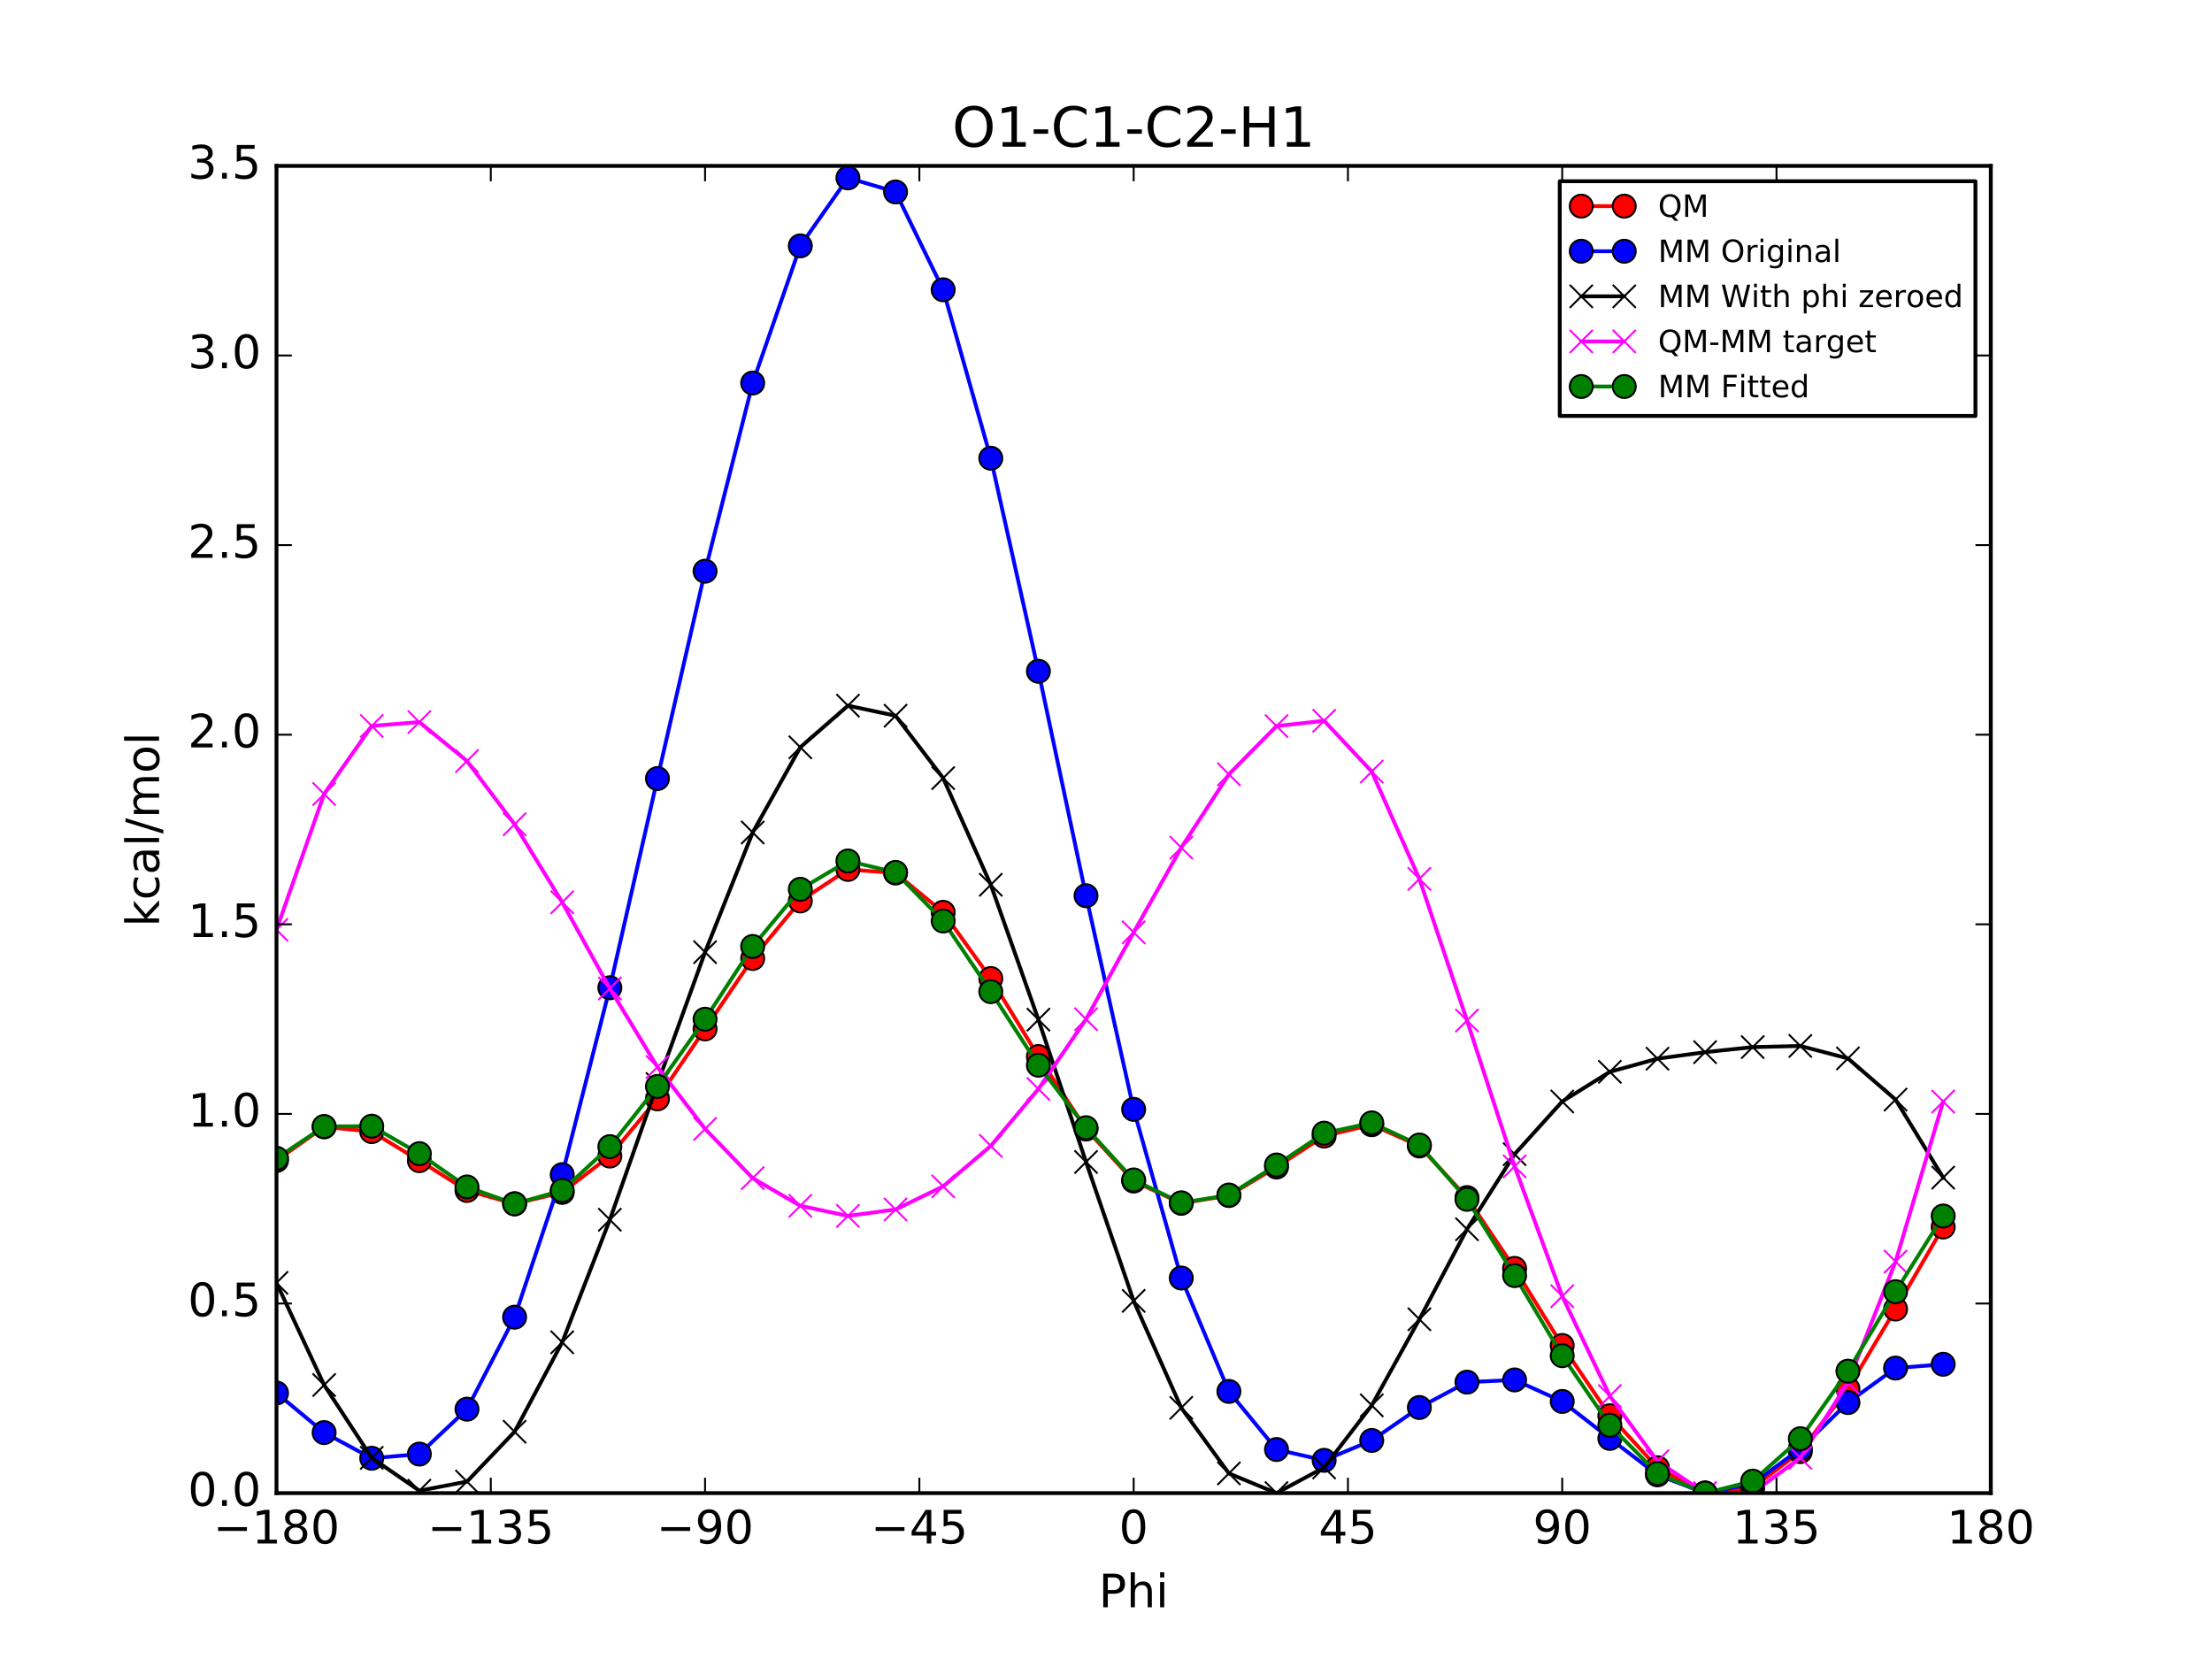 <?xml version="1.0" encoding="utf-8" standalone="no"?>
<!DOCTYPE svg PUBLIC "-//W3C//DTD SVG 1.1//EN"
  "http://www.w3.org/Graphics/SVG/1.1/DTD/svg11.dtd">
<!-- Created with matplotlib (http://matplotlib.org/) -->
<svg height="432pt" version="1.1" viewBox="0 0 576 432" width="576pt" xmlns="http://www.w3.org/2000/svg" xmlns:xlink="http://www.w3.org/1999/xlink">
 <defs>
  <style type="text/css">
*{stroke-linecap:butt;stroke-linejoin:round;stroke-miterlimit:100000;}
  </style>
 </defs>
 <g id="figure_1">
  <g id="patch_1">
   <path d="M 0 432 
L 576 432 
L 576 0 
L 0 0 
z
" style="fill:#ffffff;"/>
  </g>
  <g id="axes_1">
   <g id="patch_2">
    <path d="M 72 388.8 
L 518.4 388.8 
L 518.4 43.2 
L 72 43.2 
z
" style="fill:#ffffff;"/>
   </g>
   <g id="line2d_1">
    <path clip-path="url(#p3f0cff3c46)" d="M 72.001 302.186 
L 84.4 293.426 
L 96.8 294.672 
L 109.2 302.23 
L 121.6 309.992 
L 134 313.484 
L 146.4 310.494 
L 158.8 301.033 
L 171.2 286.14 
L 183.6 267.92 
L 196 249.584 
L 208.4 234.602 
L 220.8 226.399 
L 233.2 227.334 
L 245.6 237.565 
L 258 254.802 
L 270.4 275.112 
L 282.8 293.999 
L 295.199 307.545 
L 307.6 313.341 
L 320 311.313 
L 332.4 303.893 
L 344.8 295.829 
L 357.2 292.88 
L 369.6 298.412 
L 382 311.847 
L 394.4 330.288 
L 406.8 350.364 
L 419.2 368.655 
L 431.6 382.187 
L 444 388.8 
L 456.4 387.414 
L 468.8 377.994 
L 481.2 361.646 
L 493.6 340.875 
L 506 319.51 
" style="fill:none;stroke:#ff0000;stroke-linecap:square;"/>
    <defs>
     <path d="M 0 3 
C 0.796 3 1.559 2.684 2.121 2.121 
C 2.684 1.559 3 0.796 3 0 
C 3 -0.796 2.684 -1.559 2.121 -2.121 
C 1.559 -2.684 0.796 -3 0 -3 
C -0.796 -3 -1.559 -2.684 -2.121 -2.121 
C -2.684 -1.559 -3 -0.796 -3 0 
C -3 0.796 -2.684 1.559 -2.121 2.121 
C -1.559 2.684 -0.796 3 0 3 
z
" id="m238a4753bf" style="stroke:#000000;stroke-width:0.5;"/>
    </defs>
    <g clip-path="url(#p3f0cff3c46)">
     <use style="fill:#ff0000;stroke:#000000;stroke-width:0.5;" x="72.001" xlink:href="#m238a4753bf" y="302.186"/>
     <use style="fill:#ff0000;stroke:#000000;stroke-width:0.5;" x="84.4" xlink:href="#m238a4753bf" y="293.426"/>
     <use style="fill:#ff0000;stroke:#000000;stroke-width:0.5;" x="96.8" xlink:href="#m238a4753bf" y="294.672"/>
     <use style="fill:#ff0000;stroke:#000000;stroke-width:0.5;" x="109.2" xlink:href="#m238a4753bf" y="302.23"/>
     <use style="fill:#ff0000;stroke:#000000;stroke-width:0.5;" x="121.6" xlink:href="#m238a4753bf" y="309.992"/>
     <use style="fill:#ff0000;stroke:#000000;stroke-width:0.5;" x="134" xlink:href="#m238a4753bf" y="313.484"/>
     <use style="fill:#ff0000;stroke:#000000;stroke-width:0.5;" x="146.4" xlink:href="#m238a4753bf" y="310.494"/>
     <use style="fill:#ff0000;stroke:#000000;stroke-width:0.5;" x="158.8" xlink:href="#m238a4753bf" y="301.033"/>
     <use style="fill:#ff0000;stroke:#000000;stroke-width:0.5;" x="171.2" xlink:href="#m238a4753bf" y="286.14"/>
     <use style="fill:#ff0000;stroke:#000000;stroke-width:0.5;" x="183.6" xlink:href="#m238a4753bf" y="267.92"/>
     <use style="fill:#ff0000;stroke:#000000;stroke-width:0.5;" x="196" xlink:href="#m238a4753bf" y="249.584"/>
     <use style="fill:#ff0000;stroke:#000000;stroke-width:0.5;" x="208.4" xlink:href="#m238a4753bf" y="234.602"/>
     <use style="fill:#ff0000;stroke:#000000;stroke-width:0.5;" x="220.8" xlink:href="#m238a4753bf" y="226.399"/>
     <use style="fill:#ff0000;stroke:#000000;stroke-width:0.5;" x="233.2" xlink:href="#m238a4753bf" y="227.334"/>
     <use style="fill:#ff0000;stroke:#000000;stroke-width:0.5;" x="245.6" xlink:href="#m238a4753bf" y="237.565"/>
     <use style="fill:#ff0000;stroke:#000000;stroke-width:0.5;" x="258" xlink:href="#m238a4753bf" y="254.802"/>
     <use style="fill:#ff0000;stroke:#000000;stroke-width:0.5;" x="270.4" xlink:href="#m238a4753bf" y="275.112"/>
     <use style="fill:#ff0000;stroke:#000000;stroke-width:0.5;" x="282.8" xlink:href="#m238a4753bf" y="293.999"/>
     <use style="fill:#ff0000;stroke:#000000;stroke-width:0.5;" x="295.199" xlink:href="#m238a4753bf" y="307.545"/>
     <use style="fill:#ff0000;stroke:#000000;stroke-width:0.5;" x="307.6" xlink:href="#m238a4753bf" y="313.341"/>
     <use style="fill:#ff0000;stroke:#000000;stroke-width:0.5;" x="320" xlink:href="#m238a4753bf" y="311.313"/>
     <use style="fill:#ff0000;stroke:#000000;stroke-width:0.5;" x="332.4" xlink:href="#m238a4753bf" y="303.893"/>
     <use style="fill:#ff0000;stroke:#000000;stroke-width:0.5;" x="344.8" xlink:href="#m238a4753bf" y="295.829"/>
     <use style="fill:#ff0000;stroke:#000000;stroke-width:0.5;" x="357.2" xlink:href="#m238a4753bf" y="292.88"/>
     <use style="fill:#ff0000;stroke:#000000;stroke-width:0.5;" x="369.6" xlink:href="#m238a4753bf" y="298.412"/>
     <use style="fill:#ff0000;stroke:#000000;stroke-width:0.5;" x="382" xlink:href="#m238a4753bf" y="311.847"/>
     <use style="fill:#ff0000;stroke:#000000;stroke-width:0.5;" x="394.4" xlink:href="#m238a4753bf" y="330.288"/>
     <use style="fill:#ff0000;stroke:#000000;stroke-width:0.5;" x="406.8" xlink:href="#m238a4753bf" y="350.364"/>
     <use style="fill:#ff0000;stroke:#000000;stroke-width:0.5;" x="419.2" xlink:href="#m238a4753bf" y="368.655"/>
     <use style="fill:#ff0000;stroke:#000000;stroke-width:0.5;" x="431.6" xlink:href="#m238a4753bf" y="382.187"/>
     <use style="fill:#ff0000;stroke:#000000;stroke-width:0.5;" x="444" xlink:href="#m238a4753bf" y="388.8"/>
     <use style="fill:#ff0000;stroke:#000000;stroke-width:0.5;" x="456.4" xlink:href="#m238a4753bf" y="387.414"/>
     <use style="fill:#ff0000;stroke:#000000;stroke-width:0.5;" x="468.8" xlink:href="#m238a4753bf" y="377.994"/>
     <use style="fill:#ff0000;stroke:#000000;stroke-width:0.5;" x="481.2" xlink:href="#m238a4753bf" y="361.646"/>
     <use style="fill:#ff0000;stroke:#000000;stroke-width:0.5;" x="493.6" xlink:href="#m238a4753bf" y="340.875"/>
     <use style="fill:#ff0000;stroke:#000000;stroke-width:0.5;" x="506" xlink:href="#m238a4753bf" y="319.51"/>
    </g>
   </g>
   <g id="line2d_2">
    <path clip-path="url(#p3f0cff3c46)" d="M 72.001 362.734 
L 84.4 373.039 
L 96.8 379.729 
L 109.2 378.64 
L 121.6 366.943 
L 134 342.989 
L 146.4 305.874 
L 158.8 257.21 
L 171.2 202.73 
L 183.6 148.737 
L 196 99.736 
L 208.4 64.025 
L 220.8 46.321 
L 233.2 49.976 
L 245.6 75.461 
L 258 119.323 
L 270.4 174.792 
L 282.8 233.241 
L 295.199 288.878 
L 307.6 332.795 
L 320 362.319 
L 332.4 377.447 
L 344.8 380.268 
L 357.2 375.089 
L 369.6 366.509 
L 382 359.906 
L 394.4 359.33 
L 406.8 364.932 
L 419.2 374.559 
L 431.6 384.046 
L 444 388.8 
L 456.4 386.337 
L 468.8 377.256 
L 481.2 365.22 
L 493.6 356.249 
L 506 355.25 
" style="fill:none;stroke:#0000ff;stroke-linecap:square;"/>
    <defs>
     <path d="M 0 3 
C 0.796 3 1.559 2.684 2.121 2.121 
C 2.684 1.559 3 0.796 3 0 
C 3 -0.796 2.684 -1.559 2.121 -2.121 
C 1.559 -2.684 0.796 -3 0 -3 
C -0.796 -3 -1.559 -2.684 -2.121 -2.121 
C -2.684 -1.559 -3 -0.796 -3 0 
C -3 0.796 -2.684 1.559 -2.121 2.121 
C -1.559 2.684 -0.796 3 0 3 
z
" id="mf0cb357829" style="stroke:#000000;stroke-width:0.5;"/>
    </defs>
    <g clip-path="url(#p3f0cff3c46)">
     <use style="fill:#0000ff;stroke:#000000;stroke-width:0.5;" x="72.001" xlink:href="#mf0cb357829" y="362.734"/>
     <use style="fill:#0000ff;stroke:#000000;stroke-width:0.5;" x="84.4" xlink:href="#mf0cb357829" y="373.039"/>
     <use style="fill:#0000ff;stroke:#000000;stroke-width:0.5;" x="96.8" xlink:href="#mf0cb357829" y="379.729"/>
     <use style="fill:#0000ff;stroke:#000000;stroke-width:0.5;" x="109.2" xlink:href="#mf0cb357829" y="378.64"/>
     <use style="fill:#0000ff;stroke:#000000;stroke-width:0.5;" x="121.6" xlink:href="#mf0cb357829" y="366.943"/>
     <use style="fill:#0000ff;stroke:#000000;stroke-width:0.5;" x="134" xlink:href="#mf0cb357829" y="342.989"/>
     <use style="fill:#0000ff;stroke:#000000;stroke-width:0.5;" x="146.4" xlink:href="#mf0cb357829" y="305.874"/>
     <use style="fill:#0000ff;stroke:#000000;stroke-width:0.5;" x="158.8" xlink:href="#mf0cb357829" y="257.21"/>
     <use style="fill:#0000ff;stroke:#000000;stroke-width:0.5;" x="171.2" xlink:href="#mf0cb357829" y="202.73"/>
     <use style="fill:#0000ff;stroke:#000000;stroke-width:0.5;" x="183.6" xlink:href="#mf0cb357829" y="148.737"/>
     <use style="fill:#0000ff;stroke:#000000;stroke-width:0.5;" x="196" xlink:href="#mf0cb357829" y="99.736"/>
     <use style="fill:#0000ff;stroke:#000000;stroke-width:0.5;" x="208.4" xlink:href="#mf0cb357829" y="64.025"/>
     <use style="fill:#0000ff;stroke:#000000;stroke-width:0.5;" x="220.8" xlink:href="#mf0cb357829" y="46.321"/>
     <use style="fill:#0000ff;stroke:#000000;stroke-width:0.5;" x="233.2" xlink:href="#mf0cb357829" y="49.976"/>
     <use style="fill:#0000ff;stroke:#000000;stroke-width:0.5;" x="245.6" xlink:href="#mf0cb357829" y="75.461"/>
     <use style="fill:#0000ff;stroke:#000000;stroke-width:0.5;" x="258" xlink:href="#mf0cb357829" y="119.323"/>
     <use style="fill:#0000ff;stroke:#000000;stroke-width:0.5;" x="270.4" xlink:href="#mf0cb357829" y="174.792"/>
     <use style="fill:#0000ff;stroke:#000000;stroke-width:0.5;" x="282.8" xlink:href="#mf0cb357829" y="233.241"/>
     <use style="fill:#0000ff;stroke:#000000;stroke-width:0.5;" x="295.199" xlink:href="#mf0cb357829" y="288.878"/>
     <use style="fill:#0000ff;stroke:#000000;stroke-width:0.5;" x="307.6" xlink:href="#mf0cb357829" y="332.795"/>
     <use style="fill:#0000ff;stroke:#000000;stroke-width:0.5;" x="320" xlink:href="#mf0cb357829" y="362.319"/>
     <use style="fill:#0000ff;stroke:#000000;stroke-width:0.5;" x="332.4" xlink:href="#mf0cb357829" y="377.447"/>
     <use style="fill:#0000ff;stroke:#000000;stroke-width:0.5;" x="344.8" xlink:href="#mf0cb357829" y="380.268"/>
     <use style="fill:#0000ff;stroke:#000000;stroke-width:0.5;" x="357.2" xlink:href="#mf0cb357829" y="375.089"/>
     <use style="fill:#0000ff;stroke:#000000;stroke-width:0.5;" x="369.6" xlink:href="#mf0cb357829" y="366.509"/>
     <use style="fill:#0000ff;stroke:#000000;stroke-width:0.5;" x="382" xlink:href="#mf0cb357829" y="359.906"/>
     <use style="fill:#0000ff;stroke:#000000;stroke-width:0.5;" x="394.4" xlink:href="#mf0cb357829" y="359.33"/>
     <use style="fill:#0000ff;stroke:#000000;stroke-width:0.5;" x="406.8" xlink:href="#mf0cb357829" y="364.932"/>
     <use style="fill:#0000ff;stroke:#000000;stroke-width:0.5;" x="419.2" xlink:href="#mf0cb357829" y="374.559"/>
     <use style="fill:#0000ff;stroke:#000000;stroke-width:0.5;" x="431.6" xlink:href="#mf0cb357829" y="384.046"/>
     <use style="fill:#0000ff;stroke:#000000;stroke-width:0.5;" x="444" xlink:href="#mf0cb357829" y="388.8"/>
     <use style="fill:#0000ff;stroke:#000000;stroke-width:0.5;" x="456.4" xlink:href="#mf0cb357829" y="386.337"/>
     <use style="fill:#0000ff;stroke:#000000;stroke-width:0.5;" x="468.8" xlink:href="#mf0cb357829" y="377.256"/>
     <use style="fill:#0000ff;stroke:#000000;stroke-width:0.5;" x="481.2" xlink:href="#mf0cb357829" y="365.22"/>
     <use style="fill:#0000ff;stroke:#000000;stroke-width:0.5;" x="493.6" xlink:href="#mf0cb357829" y="356.249"/>
     <use style="fill:#0000ff;stroke:#000000;stroke-width:0.5;" x="506" xlink:href="#mf0cb357829" y="355.25"/>
    </g>
   </g>
   <g id="line2d_3">
    <path clip-path="url(#p3f0cff3c46)" d="M 72.001 334.059 
L 84.4 360.652 
L 96.8 379.621 
L 109.2 388.177 
L 121.6 385.801 
L 134 372.818 
L 146.4 349.525 
L 158.8 317.62 
L 171.2 282.274 
L 183.6 247.937 
L 196 216.774 
L 208.4 194.596 
L 220.8 183.757 
L 233.2 186.374 
L 245.6 202.618 
L 258 230.392 
L 270.4 265.515 
L 282.8 302.579 
L 295.199 338.743 
L 307.6 366.597 
L 320 383.674 
L 332.4 388.8 
L 344.8 382.123 
L 357.2 365.947 
L 369.6 343.538 
L 382 320.093 
L 394.4 300.547 
L 406.8 286.818 
L 419.2 279.1 
L 431.6 275.679 
L 444 273.981 
L 456.4 272.665 
L 468.8 272.362 
L 481.2 275.609 
L 493.6 286.333 
L 506 306.647 
" style="fill:none;stroke:#000000;stroke-linecap:square;"/>
    <defs>
     <path d="M -3 3 
L 3 -3 
M -3 -3 
L 3 3 
" id="m4779b6b5c9" style="stroke:#000000;stroke-width:0.5;"/>
    </defs>
    <g clip-path="url(#p3f0cff3c46)">
     <use style="stroke:#000000;stroke-width:0.5;" x="72.001" xlink:href="#m4779b6b5c9" y="334.059"/>
     <use style="stroke:#000000;stroke-width:0.5;" x="84.4" xlink:href="#m4779b6b5c9" y="360.652"/>
     <use style="stroke:#000000;stroke-width:0.5;" x="96.8" xlink:href="#m4779b6b5c9" y="379.621"/>
     <use style="stroke:#000000;stroke-width:0.5;" x="109.2" xlink:href="#m4779b6b5c9" y="388.177"/>
     <use style="stroke:#000000;stroke-width:0.5;" x="121.6" xlink:href="#m4779b6b5c9" y="385.801"/>
     <use style="stroke:#000000;stroke-width:0.5;" x="134" xlink:href="#m4779b6b5c9" y="372.818"/>
     <use style="stroke:#000000;stroke-width:0.5;" x="146.4" xlink:href="#m4779b6b5c9" y="349.525"/>
     <use style="stroke:#000000;stroke-width:0.5;" x="158.8" xlink:href="#m4779b6b5c9" y="317.62"/>
     <use style="stroke:#000000;stroke-width:0.5;" x="171.2" xlink:href="#m4779b6b5c9" y="282.274"/>
     <use style="stroke:#000000;stroke-width:0.5;" x="183.6" xlink:href="#m4779b6b5c9" y="247.937"/>
     <use style="stroke:#000000;stroke-width:0.5;" x="196" xlink:href="#m4779b6b5c9" y="216.774"/>
     <use style="stroke:#000000;stroke-width:0.5;" x="208.4" xlink:href="#m4779b6b5c9" y="194.596"/>
     <use style="stroke:#000000;stroke-width:0.5;" x="220.8" xlink:href="#m4779b6b5c9" y="183.757"/>
     <use style="stroke:#000000;stroke-width:0.5;" x="233.2" xlink:href="#m4779b6b5c9" y="186.374"/>
     <use style="stroke:#000000;stroke-width:0.5;" x="245.6" xlink:href="#m4779b6b5c9" y="202.618"/>
     <use style="stroke:#000000;stroke-width:0.5;" x="258" xlink:href="#m4779b6b5c9" y="230.392"/>
     <use style="stroke:#000000;stroke-width:0.5;" x="270.4" xlink:href="#m4779b6b5c9" y="265.515"/>
     <use style="stroke:#000000;stroke-width:0.5;" x="282.8" xlink:href="#m4779b6b5c9" y="302.579"/>
     <use style="stroke:#000000;stroke-width:0.5;" x="295.199" xlink:href="#m4779b6b5c9" y="338.743"/>
     <use style="stroke:#000000;stroke-width:0.5;" x="307.6" xlink:href="#m4779b6b5c9" y="366.597"/>
     <use style="stroke:#000000;stroke-width:0.5;" x="320" xlink:href="#m4779b6b5c9" y="383.674"/>
     <use style="stroke:#000000;stroke-width:0.5;" x="332.4" xlink:href="#m4779b6b5c9" y="388.8"/>
     <use style="stroke:#000000;stroke-width:0.5;" x="344.8" xlink:href="#m4779b6b5c9" y="382.123"/>
     <use style="stroke:#000000;stroke-width:0.5;" x="357.2" xlink:href="#m4779b6b5c9" y="365.947"/>
     <use style="stroke:#000000;stroke-width:0.5;" x="369.6" xlink:href="#m4779b6b5c9" y="343.538"/>
     <use style="stroke:#000000;stroke-width:0.5;" x="382" xlink:href="#m4779b6b5c9" y="320.093"/>
     <use style="stroke:#000000;stroke-width:0.5;" x="394.4" xlink:href="#m4779b6b5c9" y="300.547"/>
     <use style="stroke:#000000;stroke-width:0.5;" x="406.8" xlink:href="#m4779b6b5c9" y="286.818"/>
     <use style="stroke:#000000;stroke-width:0.5;" x="419.2" xlink:href="#m4779b6b5c9" y="279.1"/>
     <use style="stroke:#000000;stroke-width:0.5;" x="431.6" xlink:href="#m4779b6b5c9" y="275.679"/>
     <use style="stroke:#000000;stroke-width:0.5;" x="444" xlink:href="#m4779b6b5c9" y="273.981"/>
     <use style="stroke:#000000;stroke-width:0.5;" x="456.4" xlink:href="#m4779b6b5c9" y="272.665"/>
     <use style="stroke:#000000;stroke-width:0.5;" x="468.8" xlink:href="#m4779b6b5c9" y="272.362"/>
     <use style="stroke:#000000;stroke-width:0.5;" x="481.2" xlink:href="#m4779b6b5c9" y="275.609"/>
     <use style="stroke:#000000;stroke-width:0.5;" x="493.6" xlink:href="#m4779b6b5c9" y="286.333"/>
     <use style="stroke:#000000;stroke-width:0.5;" x="506" xlink:href="#m4779b6b5c9" y="306.647"/>
    </g>
   </g>
   <g id="line2d_4">
    <path clip-path="url(#p3f0cff3c46)" d="M 72.001 242.108 
L 84.4 206.754 
L 96.8 189.032 
L 109.2 188.033 
L 121.6 198.172 
L 134 214.646 
L 146.4 234.949 
L 158.8 257.394 
L 171.2 277.846 
L 183.6 293.963 
L 196 306.79 
L 208.4 313.987 
L 220.8 316.622 
L 233.2 314.941 
L 245.6 308.928 
L 258 298.39 
L 270.4 283.578 
L 282.8 265.4 
L 295.199 242.783 
L 307.6 220.724 
L 320 201.62 
L 332.4 189.074 
L 344.8 187.687 
L 357.2 200.914 
L 369.6 228.854 
L 382 265.735 
L 394.4 303.722 
L 406.8 337.526 
L 419.2 363.536 
L 431.6 380.488 
L 444 388.8 
L 456.4 388.729 
L 468.8 379.613 
L 481.2 360.018 
L 493.6 328.522 
L 506 286.843 
" style="fill:none;stroke:#ff00ff;stroke-linecap:square;"/>
    <defs>
     <path d="M -3 3 
L 3 -3 
M -3 -3 
L 3 3 
" id="m9d6f419946" style="stroke:#ff00ff;stroke-width:0.5;"/>
    </defs>
    <g clip-path="url(#p3f0cff3c46)">
     <use style="fill:#ff00ff;stroke:#ff00ff;stroke-width:0.5;" x="72.001" xlink:href="#m9d6f419946" y="242.108"/>
     <use style="fill:#ff00ff;stroke:#ff00ff;stroke-width:0.5;" x="84.4" xlink:href="#m9d6f419946" y="206.754"/>
     <use style="fill:#ff00ff;stroke:#ff00ff;stroke-width:0.5;" x="96.8" xlink:href="#m9d6f419946" y="189.032"/>
     <use style="fill:#ff00ff;stroke:#ff00ff;stroke-width:0.5;" x="109.2" xlink:href="#m9d6f419946" y="188.033"/>
     <use style="fill:#ff00ff;stroke:#ff00ff;stroke-width:0.5;" x="121.6" xlink:href="#m9d6f419946" y="198.172"/>
     <use style="fill:#ff00ff;stroke:#ff00ff;stroke-width:0.5;" x="134" xlink:href="#m9d6f419946" y="214.646"/>
     <use style="fill:#ff00ff;stroke:#ff00ff;stroke-width:0.5;" x="146.4" xlink:href="#m9d6f419946" y="234.949"/>
     <use style="fill:#ff00ff;stroke:#ff00ff;stroke-width:0.5;" x="158.8" xlink:href="#m9d6f419946" y="257.394"/>
     <use style="fill:#ff00ff;stroke:#ff00ff;stroke-width:0.5;" x="171.2" xlink:href="#m9d6f419946" y="277.846"/>
     <use style="fill:#ff00ff;stroke:#ff00ff;stroke-width:0.5;" x="183.6" xlink:href="#m9d6f419946" y="293.963"/>
     <use style="fill:#ff00ff;stroke:#ff00ff;stroke-width:0.5;" x="196" xlink:href="#m9d6f419946" y="306.79"/>
     <use style="fill:#ff00ff;stroke:#ff00ff;stroke-width:0.5;" x="208.4" xlink:href="#m9d6f419946" y="313.987"/>
     <use style="fill:#ff00ff;stroke:#ff00ff;stroke-width:0.5;" x="220.8" xlink:href="#m9d6f419946" y="316.622"/>
     <use style="fill:#ff00ff;stroke:#ff00ff;stroke-width:0.5;" x="233.2" xlink:href="#m9d6f419946" y="314.941"/>
     <use style="fill:#ff00ff;stroke:#ff00ff;stroke-width:0.5;" x="245.6" xlink:href="#m9d6f419946" y="308.928"/>
     <use style="fill:#ff00ff;stroke:#ff00ff;stroke-width:0.5;" x="258" xlink:href="#m9d6f419946" y="298.39"/>
     <use style="fill:#ff00ff;stroke:#ff00ff;stroke-width:0.5;" x="270.4" xlink:href="#m9d6f419946" y="283.578"/>
     <use style="fill:#ff00ff;stroke:#ff00ff;stroke-width:0.5;" x="282.8" xlink:href="#m9d6f419946" y="265.4"/>
     <use style="fill:#ff00ff;stroke:#ff00ff;stroke-width:0.5;" x="295.199" xlink:href="#m9d6f419946" y="242.783"/>
     <use style="fill:#ff00ff;stroke:#ff00ff;stroke-width:0.5;" x="307.6" xlink:href="#m9d6f419946" y="220.724"/>
     <use style="fill:#ff00ff;stroke:#ff00ff;stroke-width:0.5;" x="320" xlink:href="#m9d6f419946" y="201.62"/>
     <use style="fill:#ff00ff;stroke:#ff00ff;stroke-width:0.5;" x="332.4" xlink:href="#m9d6f419946" y="189.074"/>
     <use style="fill:#ff00ff;stroke:#ff00ff;stroke-width:0.5;" x="344.8" xlink:href="#m9d6f419946" y="187.687"/>
     <use style="fill:#ff00ff;stroke:#ff00ff;stroke-width:0.5;" x="357.2" xlink:href="#m9d6f419946" y="200.914"/>
     <use style="fill:#ff00ff;stroke:#ff00ff;stroke-width:0.5;" x="369.6" xlink:href="#m9d6f419946" y="228.854"/>
     <use style="fill:#ff00ff;stroke:#ff00ff;stroke-width:0.5;" x="382" xlink:href="#m9d6f419946" y="265.735"/>
     <use style="fill:#ff00ff;stroke:#ff00ff;stroke-width:0.5;" x="394.4" xlink:href="#m9d6f419946" y="303.722"/>
     <use style="fill:#ff00ff;stroke:#ff00ff;stroke-width:0.5;" x="406.8" xlink:href="#m9d6f419946" y="337.526"/>
     <use style="fill:#ff00ff;stroke:#ff00ff;stroke-width:0.5;" x="419.2" xlink:href="#m9d6f419946" y="363.536"/>
     <use style="fill:#ff00ff;stroke:#ff00ff;stroke-width:0.5;" x="431.6" xlink:href="#m9d6f419946" y="380.488"/>
     <use style="fill:#ff00ff;stroke:#ff00ff;stroke-width:0.5;" x="444" xlink:href="#m9d6f419946" y="388.8"/>
     <use style="fill:#ff00ff;stroke:#ff00ff;stroke-width:0.5;" x="456.4" xlink:href="#m9d6f419946" y="388.729"/>
     <use style="fill:#ff00ff;stroke:#ff00ff;stroke-width:0.5;" x="468.8" xlink:href="#m9d6f419946" y="379.613"/>
     <use style="fill:#ff00ff;stroke:#ff00ff;stroke-width:0.5;" x="481.2" xlink:href="#m9d6f419946" y="360.018"/>
     <use style="fill:#ff00ff;stroke:#ff00ff;stroke-width:0.5;" x="493.6" xlink:href="#m9d6f419946" y="328.522"/>
     <use style="fill:#ff00ff;stroke:#ff00ff;stroke-width:0.5;" x="506" xlink:href="#m9d6f419946" y="286.843"/>
    </g>
   </g>
   <g id="line2d_5">
    <path clip-path="url(#p3f0cff3c46)" d="M 72.001 301.609 
L 84.4 293.338 
L 96.8 293.253 
L 109.2 300.41 
L 121.6 309.083 
L 134 313.458 
L 146.4 309.99 
L 158.8 298.577 
L 171.2 282.903 
L 183.6 265.402 
L 196 246.455 
L 208.4 231.567 
L 220.8 224.198 
L 233.2 227.162 
L 245.6 239.833 
L 258 258.222 
L 270.4 277.377 
L 282.8 293.651 
L 295.199 307.253 
L 307.6 313.212 
L 320 311.185 
L 332.4 303.363 
L 344.8 295.069 
L 357.2 292.394 
L 369.6 298.154 
L 382 312.3 
L 394.4 332.162 
L 406.8 353.017 
L 419.2 371.119 
L 431.6 383.706 
L 444 388.8 
L 456.4 385.682 
L 468.8 374.634 
L 481.2 357.05 
L 493.6 336.352 
L 506 316.643 
" style="fill:none;stroke:#008000;stroke-linecap:square;"/>
    <defs>
     <path d="M 0 3 
C 0.796 3 1.559 2.684 2.121 2.121 
C 2.684 1.559 3 0.796 3 0 
C 3 -0.796 2.684 -1.559 2.121 -2.121 
C 1.559 -2.684 0.796 -3 0 -3 
C -0.796 -3 -1.559 -2.684 -2.121 -2.121 
C -2.684 -1.559 -3 -0.796 -3 0 
C -3 0.796 -2.684 1.559 -2.121 2.121 
C -1.559 2.684 -0.796 3 0 3 
z
" id="madd52dfb77" style="stroke:#000000;stroke-width:0.5;"/>
    </defs>
    <g clip-path="url(#p3f0cff3c46)">
     <use style="fill:#008000;stroke:#000000;stroke-width:0.5;" x="72.001" xlink:href="#madd52dfb77" y="301.609"/>
     <use style="fill:#008000;stroke:#000000;stroke-width:0.5;" x="84.4" xlink:href="#madd52dfb77" y="293.338"/>
     <use style="fill:#008000;stroke:#000000;stroke-width:0.5;" x="96.8" xlink:href="#madd52dfb77" y="293.253"/>
     <use style="fill:#008000;stroke:#000000;stroke-width:0.5;" x="109.2" xlink:href="#madd52dfb77" y="300.41"/>
     <use style="fill:#008000;stroke:#000000;stroke-width:0.5;" x="121.6" xlink:href="#madd52dfb77" y="309.083"/>
     <use style="fill:#008000;stroke:#000000;stroke-width:0.5;" x="134" xlink:href="#madd52dfb77" y="313.458"/>
     <use style="fill:#008000;stroke:#000000;stroke-width:0.5;" x="146.4" xlink:href="#madd52dfb77" y="309.99"/>
     <use style="fill:#008000;stroke:#000000;stroke-width:0.5;" x="158.8" xlink:href="#madd52dfb77" y="298.577"/>
     <use style="fill:#008000;stroke:#000000;stroke-width:0.5;" x="171.2" xlink:href="#madd52dfb77" y="282.903"/>
     <use style="fill:#008000;stroke:#000000;stroke-width:0.5;" x="183.6" xlink:href="#madd52dfb77" y="265.402"/>
     <use style="fill:#008000;stroke:#000000;stroke-width:0.5;" x="196" xlink:href="#madd52dfb77" y="246.455"/>
     <use style="fill:#008000;stroke:#000000;stroke-width:0.5;" x="208.4" xlink:href="#madd52dfb77" y="231.567"/>
     <use style="fill:#008000;stroke:#000000;stroke-width:0.5;" x="220.8" xlink:href="#madd52dfb77" y="224.198"/>
     <use style="fill:#008000;stroke:#000000;stroke-width:0.5;" x="233.2" xlink:href="#madd52dfb77" y="227.162"/>
     <use style="fill:#008000;stroke:#000000;stroke-width:0.5;" x="245.6" xlink:href="#madd52dfb77" y="239.833"/>
     <use style="fill:#008000;stroke:#000000;stroke-width:0.5;" x="258" xlink:href="#madd52dfb77" y="258.222"/>
     <use style="fill:#008000;stroke:#000000;stroke-width:0.5;" x="270.4" xlink:href="#madd52dfb77" y="277.377"/>
     <use style="fill:#008000;stroke:#000000;stroke-width:0.5;" x="282.8" xlink:href="#madd52dfb77" y="293.651"/>
     <use style="fill:#008000;stroke:#000000;stroke-width:0.5;" x="295.199" xlink:href="#madd52dfb77" y="307.253"/>
     <use style="fill:#008000;stroke:#000000;stroke-width:0.5;" x="307.6" xlink:href="#madd52dfb77" y="313.212"/>
     <use style="fill:#008000;stroke:#000000;stroke-width:0.5;" x="320" xlink:href="#madd52dfb77" y="311.185"/>
     <use style="fill:#008000;stroke:#000000;stroke-width:0.5;" x="332.4" xlink:href="#madd52dfb77" y="303.363"/>
     <use style="fill:#008000;stroke:#000000;stroke-width:0.5;" x="344.8" xlink:href="#madd52dfb77" y="295.069"/>
     <use style="fill:#008000;stroke:#000000;stroke-width:0.5;" x="357.2" xlink:href="#madd52dfb77" y="292.394"/>
     <use style="fill:#008000;stroke:#000000;stroke-width:0.5;" x="369.6" xlink:href="#madd52dfb77" y="298.154"/>
     <use style="fill:#008000;stroke:#000000;stroke-width:0.5;" x="382" xlink:href="#madd52dfb77" y="312.3"/>
     <use style="fill:#008000;stroke:#000000;stroke-width:0.5;" x="394.4" xlink:href="#madd52dfb77" y="332.162"/>
     <use style="fill:#008000;stroke:#000000;stroke-width:0.5;" x="406.8" xlink:href="#madd52dfb77" y="353.017"/>
     <use style="fill:#008000;stroke:#000000;stroke-width:0.5;" x="419.2" xlink:href="#madd52dfb77" y="371.119"/>
     <use style="fill:#008000;stroke:#000000;stroke-width:0.5;" x="431.6" xlink:href="#madd52dfb77" y="383.706"/>
     <use style="fill:#008000;stroke:#000000;stroke-width:0.5;" x="444" xlink:href="#madd52dfb77" y="388.8"/>
     <use style="fill:#008000;stroke:#000000;stroke-width:0.5;" x="456.4" xlink:href="#madd52dfb77" y="385.682"/>
     <use style="fill:#008000;stroke:#000000;stroke-width:0.5;" x="468.8" xlink:href="#madd52dfb77" y="374.634"/>
     <use style="fill:#008000;stroke:#000000;stroke-width:0.5;" x="481.2" xlink:href="#madd52dfb77" y="357.05"/>
     <use style="fill:#008000;stroke:#000000;stroke-width:0.5;" x="493.6" xlink:href="#madd52dfb77" y="336.352"/>
     <use style="fill:#008000;stroke:#000000;stroke-width:0.5;" x="506" xlink:href="#madd52dfb77" y="316.643"/>
    </g>
   </g>
   <g id="patch_3">
    <path d="M 518.4 388.8 
L 518.4 43.2 
" style="fill:none;stroke:#000000;stroke-linecap:square;stroke-linejoin:miter;"/>
   </g>
   <g id="patch_4">
    <path d="M 72 388.8 
L 518.4 388.8 
" style="fill:none;stroke:#000000;stroke-linecap:square;stroke-linejoin:miter;"/>
   </g>
   <g id="patch_5">
    <path d="M 72 43.2 
L 518.4 43.2 
" style="fill:none;stroke:#000000;stroke-linecap:square;stroke-linejoin:miter;"/>
   </g>
   <g id="patch_6">
    <path d="M 72 388.8 
L 72 43.2 
" style="fill:none;stroke:#000000;stroke-linecap:square;stroke-linejoin:miter;"/>
   </g>
   <g id="matplotlib.axis_1">
    <g id="xtick_1">
     <g id="line2d_6">
      <defs>
       <path d="M 0 0 
L 0 -4 
" id="m9aef057ed7" style="stroke:#000000;stroke-width:0.5;"/>
      </defs>
      <g>
       <use style="stroke:#000000;stroke-width:0.5;" x="72.0" xlink:href="#m9aef057ed7" y="388.8"/>
      </g>
     </g>
     <g id="line2d_7">
      <defs>
       <path d="M 0 0 
L 0 4 
" id="m7091045865" style="stroke:#000000;stroke-width:0.5;"/>
      </defs>
      <g>
       <use style="stroke:#000000;stroke-width:0.5;" x="72.0" xlink:href="#m7091045865" y="43.2"/>
      </g>
     </g>
     <g id="text_1">
      <!-- −180 -->
      <defs>
       <path d="M 31.781 34.625 
Q 24.75 34.625 20.719 30.859 
Q 16.703 27.094 16.703 20.516 
Q 16.703 13.922 20.719 10.156 
Q 24.75 6.391 31.781 6.391 
Q 38.812 6.391 42.859 10.172 
Q 46.922 13.969 46.922 20.516 
Q 46.922 27.094 42.891 30.859 
Q 38.875 34.625 31.781 34.625 
M 21.922 38.812 
Q 15.578 40.375 12.031 44.719 
Q 8.5 49.078 8.5 55.328 
Q 8.5 64.062 14.719 69.141 
Q 20.953 74.219 31.781 74.219 
Q 42.672 74.219 48.875 69.141 
Q 55.078 64.062 55.078 55.328 
Q 55.078 49.078 51.531 44.719 
Q 48 40.375 41.703 38.812 
Q 48.828 37.156 52.797 32.312 
Q 56.781 27.484 56.781 20.516 
Q 56.781 9.906 50.312 4.234 
Q 43.844 -1.422 31.781 -1.422 
Q 19.734 -1.422 13.25 4.234 
Q 6.781 9.906 6.781 20.516 
Q 6.781 27.484 10.781 32.312 
Q 14.797 37.156 21.922 38.812 
M 18.312 54.391 
Q 18.312 48.734 21.844 45.562 
Q 25.391 42.391 31.781 42.391 
Q 38.141 42.391 41.719 45.562 
Q 45.312 48.734 45.312 54.391 
Q 45.312 60.062 41.719 63.234 
Q 38.141 66.406 31.781 66.406 
Q 25.391 66.406 21.844 63.234 
Q 18.312 60.062 18.312 54.391 
" id="BitstreamVeraSans-Roman-38"/>
       <path d="M 31.781 66.406 
Q 24.172 66.406 20.328 58.906 
Q 16.5 51.422 16.5 36.375 
Q 16.5 21.391 20.328 13.891 
Q 24.172 6.391 31.781 6.391 
Q 39.453 6.391 43.281 13.891 
Q 47.125 21.391 47.125 36.375 
Q 47.125 51.422 43.281 58.906 
Q 39.453 66.406 31.781 66.406 
M 31.781 74.219 
Q 44.047 74.219 50.516 64.516 
Q 56.984 54.828 56.984 36.375 
Q 56.984 17.969 50.516 8.266 
Q 44.047 -1.422 31.781 -1.422 
Q 19.531 -1.422 13.062 8.266 
Q 6.594 17.969 6.594 36.375 
Q 6.594 54.828 13.062 64.516 
Q 19.531 74.219 31.781 74.219 
" id="BitstreamVeraSans-Roman-30"/>
       <path d="M 12.406 8.297 
L 28.516 8.297 
L 28.516 63.922 
L 10.984 60.406 
L 10.984 69.391 
L 28.422 72.906 
L 38.281 72.906 
L 38.281 8.297 
L 54.391 8.297 
L 54.391 0 
L 12.406 0 
z
" id="BitstreamVeraSans-Roman-31"/>
       <path d="M 10.594 35.5 
L 73.188 35.5 
L 73.188 27.203 
L 10.594 27.203 
z
" id="BitstreamVeraSans-Roman-2212"/>
      </defs>
      <g transform="translate(55.52 401.918)scale(0.12 -0.12)">
       <use xlink:href="#BitstreamVeraSans-Roman-2212"/>
       <use x="83.789" xlink:href="#BitstreamVeraSans-Roman-31"/>
       <use x="147.412" xlink:href="#BitstreamVeraSans-Roman-38"/>
       <use x="211.035" xlink:href="#BitstreamVeraSans-Roman-30"/>
      </g>
     </g>
    </g>
    <g id="xtick_2">
     <g id="line2d_8">
      <g>
       <use style="stroke:#000000;stroke-width:0.5;" x="127.8" xlink:href="#m9aef057ed7" y="388.8"/>
      </g>
     </g>
     <g id="line2d_9">
      <g>
       <use style="stroke:#000000;stroke-width:0.5;" x="127.8" xlink:href="#m7091045865" y="43.2"/>
      </g>
     </g>
     <g id="text_2">
      <!-- −135 -->
      <defs>
       <path d="M 10.797 72.906 
L 49.516 72.906 
L 49.516 64.594 
L 19.828 64.594 
L 19.828 46.734 
Q 21.969 47.469 24.109 47.828 
Q 26.266 48.188 28.422 48.188 
Q 40.625 48.188 47.75 41.5 
Q 54.891 34.812 54.891 23.391 
Q 54.891 11.625 47.562 5.094 
Q 40.234 -1.422 26.906 -1.422 
Q 22.312 -1.422 17.547 -0.641 
Q 12.797 0.141 7.719 1.703 
L 7.719 11.625 
Q 12.109 9.234 16.797 8.062 
Q 21.484 6.891 26.703 6.891 
Q 35.156 6.891 40.078 11.328 
Q 45.016 15.766 45.016 23.391 
Q 45.016 31 40.078 35.438 
Q 35.156 39.891 26.703 39.891 
Q 22.75 39.891 18.812 39.016 
Q 14.891 38.141 10.797 36.281 
z
" id="BitstreamVeraSans-Roman-35"/>
       <path d="M 40.578 39.312 
Q 47.656 37.797 51.625 33 
Q 55.609 28.219 55.609 21.188 
Q 55.609 10.406 48.188 4.484 
Q 40.766 -1.422 27.094 -1.422 
Q 22.516 -1.422 17.656 -0.516 
Q 12.797 0.391 7.625 2.203 
L 7.625 11.719 
Q 11.719 9.328 16.594 8.109 
Q 21.484 6.891 26.812 6.891 
Q 36.078 6.891 40.938 10.547 
Q 45.797 14.203 45.797 21.188 
Q 45.797 27.641 41.281 31.266 
Q 36.766 34.906 28.719 34.906 
L 20.219 34.906 
L 20.219 43.016 
L 29.109 43.016 
Q 36.375 43.016 40.234 45.922 
Q 44.094 48.828 44.094 54.297 
Q 44.094 59.906 40.109 62.906 
Q 36.141 65.922 28.719 65.922 
Q 24.656 65.922 20.016 65.031 
Q 15.375 64.156 9.812 62.312 
L 9.812 71.094 
Q 15.438 72.656 20.344 73.438 
Q 25.25 74.219 29.594 74.219 
Q 40.828 74.219 47.359 69.109 
Q 53.906 64.016 53.906 55.328 
Q 53.906 49.266 50.438 45.094 
Q 46.969 40.922 40.578 39.312 
" id="BitstreamVeraSans-Roman-33"/>
      </defs>
      <g transform="translate(111.32 401.918)scale(0.12 -0.12)">
       <use xlink:href="#BitstreamVeraSans-Roman-2212"/>
       <use x="83.789" xlink:href="#BitstreamVeraSans-Roman-31"/>
       <use x="147.412" xlink:href="#BitstreamVeraSans-Roman-33"/>
       <use x="211.035" xlink:href="#BitstreamVeraSans-Roman-35"/>
      </g>
     </g>
    </g>
    <g id="xtick_3">
     <g id="line2d_10">
      <g>
       <use style="stroke:#000000;stroke-width:0.5;" x="183.6" xlink:href="#m9aef057ed7" y="388.8"/>
      </g>
     </g>
     <g id="line2d_11">
      <g>
       <use style="stroke:#000000;stroke-width:0.5;" x="183.6" xlink:href="#m7091045865" y="43.2"/>
      </g>
     </g>
     <g id="text_3">
      <!-- −90 -->
      <defs>
       <path d="M 10.984 1.516 
L 10.984 10.5 
Q 14.703 8.734 18.5 7.812 
Q 22.312 6.891 25.984 6.891 
Q 35.75 6.891 40.891 13.453 
Q 46.047 20.016 46.781 33.406 
Q 43.953 29.203 39.594 26.953 
Q 35.25 24.703 29.984 24.703 
Q 19.047 24.703 12.672 31.312 
Q 6.297 37.938 6.297 49.422 
Q 6.297 60.641 12.938 67.422 
Q 19.578 74.219 30.609 74.219 
Q 43.266 74.219 49.922 64.516 
Q 56.594 54.828 56.594 36.375 
Q 56.594 19.141 48.406 8.859 
Q 40.234 -1.422 26.422 -1.422 
Q 22.703 -1.422 18.891 -0.688 
Q 15.094 0.047 10.984 1.516 
M 30.609 32.422 
Q 37.25 32.422 41.125 36.953 
Q 45.016 41.5 45.016 49.422 
Q 45.016 57.281 41.125 61.844 
Q 37.25 66.406 30.609 66.406 
Q 23.969 66.406 20.094 61.844 
Q 16.219 57.281 16.219 49.422 
Q 16.219 41.5 20.094 36.953 
Q 23.969 32.422 30.609 32.422 
" id="BitstreamVeraSans-Roman-39"/>
      </defs>
      <g transform="translate(170.937 401.918)scale(0.12 -0.12)">
       <use xlink:href="#BitstreamVeraSans-Roman-2212"/>
       <use x="83.789" xlink:href="#BitstreamVeraSans-Roman-39"/>
       <use x="147.412" xlink:href="#BitstreamVeraSans-Roman-30"/>
      </g>
     </g>
    </g>
    <g id="xtick_4">
     <g id="line2d_12">
      <g>
       <use style="stroke:#000000;stroke-width:0.5;" x="239.4" xlink:href="#m9aef057ed7" y="388.8"/>
      </g>
     </g>
     <g id="line2d_13">
      <g>
       <use style="stroke:#000000;stroke-width:0.5;" x="239.4" xlink:href="#m7091045865" y="43.2"/>
      </g>
     </g>
     <g id="text_4">
      <!-- −45 -->
      <defs>
       <path d="M 37.797 64.312 
L 12.891 25.391 
L 37.797 25.391 
z
M 35.203 72.906 
L 47.609 72.906 
L 47.609 25.391 
L 58.016 25.391 
L 58.016 17.188 
L 47.609 17.188 
L 47.609 0 
L 37.797 0 
L 37.797 17.188 
L 4.891 17.188 
L 4.891 26.703 
z
" id="BitstreamVeraSans-Roman-34"/>
      </defs>
      <g transform="translate(226.737 401.918)scale(0.12 -0.12)">
       <use xlink:href="#BitstreamVeraSans-Roman-2212"/>
       <use x="83.789" xlink:href="#BitstreamVeraSans-Roman-34"/>
       <use x="147.412" xlink:href="#BitstreamVeraSans-Roman-35"/>
      </g>
     </g>
    </g>
    <g id="xtick_5">
     <g id="line2d_14">
      <g>
       <use style="stroke:#000000;stroke-width:0.5;" x="295.2" xlink:href="#m9aef057ed7" y="388.8"/>
      </g>
     </g>
     <g id="line2d_15">
      <g>
       <use style="stroke:#000000;stroke-width:0.5;" x="295.2" xlink:href="#m7091045865" y="43.2"/>
      </g>
     </g>
     <g id="text_5">
      <!-- 0 -->
      <g transform="translate(291.382 401.918)scale(0.12 -0.12)">
       <use xlink:href="#BitstreamVeraSans-Roman-30"/>
      </g>
     </g>
    </g>
    <g id="xtick_6">
     <g id="line2d_16">
      <g>
       <use style="stroke:#000000;stroke-width:0.5;" x="351.0" xlink:href="#m9aef057ed7" y="388.8"/>
      </g>
     </g>
     <g id="line2d_17">
      <g>
       <use style="stroke:#000000;stroke-width:0.5;" x="351.0" xlink:href="#m7091045865" y="43.2"/>
      </g>
     </g>
     <g id="text_6">
      <!-- 45 -->
      <g transform="translate(343.365 401.918)scale(0.12 -0.12)">
       <use xlink:href="#BitstreamVeraSans-Roman-34"/>
       <use x="63.623" xlink:href="#BitstreamVeraSans-Roman-35"/>
      </g>
     </g>
    </g>
    <g id="xtick_7">
     <g id="line2d_18">
      <g>
       <use style="stroke:#000000;stroke-width:0.5;" x="406.8" xlink:href="#m9aef057ed7" y="388.8"/>
      </g>
     </g>
     <g id="line2d_19">
      <g>
       <use style="stroke:#000000;stroke-width:0.5;" x="406.8" xlink:href="#m7091045865" y="43.2"/>
      </g>
     </g>
     <g id="text_7">
      <!-- 90 -->
      <g transform="translate(399.165 401.918)scale(0.12 -0.12)">
       <use xlink:href="#BitstreamVeraSans-Roman-39"/>
       <use x="63.623" xlink:href="#BitstreamVeraSans-Roman-30"/>
      </g>
     </g>
    </g>
    <g id="xtick_8">
     <g id="line2d_20">
      <g>
       <use style="stroke:#000000;stroke-width:0.5;" x="462.6" xlink:href="#m9aef057ed7" y="388.8"/>
      </g>
     </g>
     <g id="line2d_21">
      <g>
       <use style="stroke:#000000;stroke-width:0.5;" x="462.6" xlink:href="#m7091045865" y="43.2"/>
      </g>
     </g>
     <g id="text_8">
      <!-- 135 -->
      <g transform="translate(451.147 401.918)scale(0.12 -0.12)">
       <use xlink:href="#BitstreamVeraSans-Roman-31"/>
       <use x="63.623" xlink:href="#BitstreamVeraSans-Roman-33"/>
       <use x="127.246" xlink:href="#BitstreamVeraSans-Roman-35"/>
      </g>
     </g>
    </g>
    <g id="xtick_9">
     <g id="line2d_22">
      <g>
       <use style="stroke:#000000;stroke-width:0.5;" x="518.4" xlink:href="#m9aef057ed7" y="388.8"/>
      </g>
     </g>
     <g id="line2d_23">
      <g>
       <use style="stroke:#000000;stroke-width:0.5;" x="518.4" xlink:href="#m7091045865" y="43.2"/>
      </g>
     </g>
     <g id="text_9">
      <!-- 180 -->
      <g transform="translate(506.947 401.918)scale(0.12 -0.12)">
       <use xlink:href="#BitstreamVeraSans-Roman-31"/>
       <use x="63.623" xlink:href="#BitstreamVeraSans-Roman-38"/>
       <use x="127.246" xlink:href="#BitstreamVeraSans-Roman-30"/>
      </g>
     </g>
    </g>
    <g id="text_10">
     <!-- Phi -->
     <defs>
      <path d="M 19.672 64.797 
L 19.672 37.406 
L 32.078 37.406 
Q 38.969 37.406 42.719 40.969 
Q 46.484 44.531 46.484 51.125 
Q 46.484 57.672 42.719 61.234 
Q 38.969 64.797 32.078 64.797 
z
M 9.812 72.906 
L 32.078 72.906 
Q 44.344 72.906 50.609 67.359 
Q 56.891 61.812 56.891 51.125 
Q 56.891 40.328 50.609 34.812 
Q 44.344 29.297 32.078 29.297 
L 19.672 29.297 
L 19.672 0 
L 9.812 0 
z
" id="BitstreamVeraSans-Roman-50"/>
      <path d="M 54.891 33.016 
L 54.891 0 
L 45.906 0 
L 45.906 32.719 
Q 45.906 40.484 42.875 44.328 
Q 39.844 48.188 33.797 48.188 
Q 26.516 48.188 22.312 43.547 
Q 18.109 38.922 18.109 30.906 
L 18.109 0 
L 9.078 0 
L 9.078 75.984 
L 18.109 75.984 
L 18.109 46.188 
Q 21.344 51.125 25.703 53.562 
Q 30.078 56 35.797 56 
Q 45.219 56 50.047 50.172 
Q 54.891 44.344 54.891 33.016 
" id="BitstreamVeraSans-Roman-68"/>
      <path d="M 9.422 54.688 
L 18.406 54.688 
L 18.406 0 
L 9.422 0 
z
M 9.422 75.984 
L 18.406 75.984 
L 18.406 64.594 
L 9.422 64.594 
z
" id="BitstreamVeraSans-Roman-69"/>
     </defs>
     <g transform="translate(286.113 418.532)scale(0.12 -0.12)">
      <use xlink:href="#BitstreamVeraSans-Roman-50"/>
      <use x="60.303" xlink:href="#BitstreamVeraSans-Roman-68"/>
      <use x="123.682" xlink:href="#BitstreamVeraSans-Roman-69"/>
     </g>
    </g>
   </g>
   <g id="matplotlib.axis_2">
    <g id="ytick_1">
     <g id="line2d_24">
      <defs>
       <path d="M 0 0 
L 4 0 
" id="mbc56af34ca" style="stroke:#000000;stroke-width:0.5;"/>
      </defs>
      <g>
       <use style="stroke:#000000;stroke-width:0.5;" x="72.0" xlink:href="#mbc56af34ca" y="388.8"/>
      </g>
     </g>
     <g id="line2d_25">
      <defs>
       <path d="M 0 0 
L -4 0 
" id="m872df2c5c7" style="stroke:#000000;stroke-width:0.5;"/>
      </defs>
      <g>
       <use style="stroke:#000000;stroke-width:0.5;" x="518.4" xlink:href="#m872df2c5c7" y="388.8"/>
      </g>
     </g>
     <g id="text_11">
      <!-- 0.0 -->
      <defs>
       <path d="M 10.688 12.406 
L 21 12.406 
L 21 0 
L 10.688 0 
z
" id="BitstreamVeraSans-Roman-2e"/>
      </defs>
      <g transform="translate(48.916 392.111)scale(0.12 -0.12)">
       <use xlink:href="#BitstreamVeraSans-Roman-30"/>
       <use x="63.623" xlink:href="#BitstreamVeraSans-Roman-2e"/>
       <use x="95.41" xlink:href="#BitstreamVeraSans-Roman-30"/>
      </g>
     </g>
    </g>
    <g id="ytick_2">
     <g id="line2d_26">
      <g>
       <use style="stroke:#000000;stroke-width:0.5;" x="72.0" xlink:href="#mbc56af34ca" y="339.429"/>
      </g>
     </g>
     <g id="line2d_27">
      <g>
       <use style="stroke:#000000;stroke-width:0.5;" x="518.4" xlink:href="#m872df2c5c7" y="339.429"/>
      </g>
     </g>
     <g id="text_12">
      <!-- 0.5 -->
      <g transform="translate(48.916 342.74)scale(0.12 -0.12)">
       <use xlink:href="#BitstreamVeraSans-Roman-30"/>
       <use x="63.623" xlink:href="#BitstreamVeraSans-Roman-2e"/>
       <use x="95.41" xlink:href="#BitstreamVeraSans-Roman-35"/>
      </g>
     </g>
    </g>
    <g id="ytick_3">
     <g id="line2d_28">
      <g>
       <use style="stroke:#000000;stroke-width:0.5;" x="72.0" xlink:href="#mbc56af34ca" y="290.057"/>
      </g>
     </g>
     <g id="line2d_29">
      <g>
       <use style="stroke:#000000;stroke-width:0.5;" x="518.4" xlink:href="#m872df2c5c7" y="290.057"/>
      </g>
     </g>
     <g id="text_13">
      <!-- 1.0 -->
      <g transform="translate(48.916 293.368)scale(0.12 -0.12)">
       <use xlink:href="#BitstreamVeraSans-Roman-31"/>
       <use x="63.623" xlink:href="#BitstreamVeraSans-Roman-2e"/>
       <use x="95.41" xlink:href="#BitstreamVeraSans-Roman-30"/>
      </g>
     </g>
    </g>
    <g id="ytick_4">
     <g id="line2d_30">
      <g>
       <use style="stroke:#000000;stroke-width:0.5;" x="72.0" xlink:href="#mbc56af34ca" y="240.686"/>
      </g>
     </g>
     <g id="line2d_31">
      <g>
       <use style="stroke:#000000;stroke-width:0.5;" x="518.4" xlink:href="#m872df2c5c7" y="240.686"/>
      </g>
     </g>
     <g id="text_14">
      <!-- 1.5 -->
      <g transform="translate(48.916 243.997)scale(0.12 -0.12)">
       <use xlink:href="#BitstreamVeraSans-Roman-31"/>
       <use x="63.623" xlink:href="#BitstreamVeraSans-Roman-2e"/>
       <use x="95.41" xlink:href="#BitstreamVeraSans-Roman-35"/>
      </g>
     </g>
    </g>
    <g id="ytick_5">
     <g id="line2d_32">
      <g>
       <use style="stroke:#000000;stroke-width:0.5;" x="72.0" xlink:href="#mbc56af34ca" y="191.314"/>
      </g>
     </g>
     <g id="line2d_33">
      <g>
       <use style="stroke:#000000;stroke-width:0.5;" x="518.4" xlink:href="#m872df2c5c7" y="191.314"/>
      </g>
     </g>
     <g id="text_15">
      <!-- 2.0 -->
      <defs>
       <path d="M 19.188 8.297 
L 53.609 8.297 
L 53.609 0 
L 7.328 0 
L 7.328 8.297 
Q 12.938 14.109 22.625 23.891 
Q 32.328 33.688 34.812 36.531 
Q 39.547 41.844 41.422 45.531 
Q 43.312 49.219 43.312 52.781 
Q 43.312 58.594 39.234 62.25 
Q 35.156 65.922 28.609 65.922 
Q 23.969 65.922 18.812 64.312 
Q 13.672 62.703 7.812 59.422 
L 7.812 69.391 
Q 13.766 71.781 18.938 73 
Q 24.125 74.219 28.422 74.219 
Q 39.75 74.219 46.484 68.547 
Q 53.219 62.891 53.219 53.422 
Q 53.219 48.922 51.531 44.891 
Q 49.859 40.875 45.406 35.406 
Q 44.188 33.984 37.641 27.219 
Q 31.109 20.453 19.188 8.297 
" id="BitstreamVeraSans-Roman-32"/>
      </defs>
      <g transform="translate(48.916 194.626)scale(0.12 -0.12)">
       <use xlink:href="#BitstreamVeraSans-Roman-32"/>
       <use x="63.623" xlink:href="#BitstreamVeraSans-Roman-2e"/>
       <use x="95.41" xlink:href="#BitstreamVeraSans-Roman-30"/>
      </g>
     </g>
    </g>
    <g id="ytick_6">
     <g id="line2d_34">
      <g>
       <use style="stroke:#000000;stroke-width:0.5;" x="72.0" xlink:href="#mbc56af34ca" y="141.943"/>
      </g>
     </g>
     <g id="line2d_35">
      <g>
       <use style="stroke:#000000;stroke-width:0.5;" x="518.4" xlink:href="#m872df2c5c7" y="141.943"/>
      </g>
     </g>
     <g id="text_16">
      <!-- 2.5 -->
      <g transform="translate(48.916 145.254)scale(0.12 -0.12)">
       <use xlink:href="#BitstreamVeraSans-Roman-32"/>
       <use x="63.623" xlink:href="#BitstreamVeraSans-Roman-2e"/>
       <use x="95.41" xlink:href="#BitstreamVeraSans-Roman-35"/>
      </g>
     </g>
    </g>
    <g id="ytick_7">
     <g id="line2d_36">
      <g>
       <use style="stroke:#000000;stroke-width:0.5;" x="72.0" xlink:href="#mbc56af34ca" y="92.571"/>
      </g>
     </g>
     <g id="line2d_37">
      <g>
       <use style="stroke:#000000;stroke-width:0.5;" x="518.4" xlink:href="#m872df2c5c7" y="92.571"/>
      </g>
     </g>
     <g id="text_17">
      <!-- 3.0 -->
      <g transform="translate(48.916 95.883)scale(0.12 -0.12)">
       <use xlink:href="#BitstreamVeraSans-Roman-33"/>
       <use x="63.623" xlink:href="#BitstreamVeraSans-Roman-2e"/>
       <use x="95.41" xlink:href="#BitstreamVeraSans-Roman-30"/>
      </g>
     </g>
    </g>
    <g id="ytick_8">
     <g id="line2d_38">
      <g>
       <use style="stroke:#000000;stroke-width:0.5;" x="72.0" xlink:href="#mbc56af34ca" y="43.2"/>
      </g>
     </g>
     <g id="line2d_39">
      <g>
       <use style="stroke:#000000;stroke-width:0.5;" x="518.4" xlink:href="#m872df2c5c7" y="43.2"/>
      </g>
     </g>
     <g id="text_18">
      <!-- 3.5 -->
      <g transform="translate(48.916 46.511)scale(0.12 -0.12)">
       <use xlink:href="#BitstreamVeraSans-Roman-33"/>
       <use x="63.623" xlink:href="#BitstreamVeraSans-Roman-2e"/>
       <use x="95.41" xlink:href="#BitstreamVeraSans-Roman-35"/>
      </g>
     </g>
    </g>
    <g id="text_19">
     <!-- kcal/mol -->
     <defs>
      <path d="M 25.391 72.906 
L 33.688 72.906 
L 8.297 -9.281 
L 0 -9.281 
z
" id="BitstreamVeraSans-Roman-2f"/>
      <path d="M 9.422 75.984 
L 18.406 75.984 
L 18.406 0 
L 9.422 0 
z
" id="BitstreamVeraSans-Roman-6c"/>
      <path d="M 48.781 52.594 
L 48.781 44.188 
Q 44.969 46.297 41.141 47.344 
Q 37.312 48.391 33.406 48.391 
Q 24.656 48.391 19.812 42.844 
Q 14.984 37.312 14.984 27.297 
Q 14.984 17.281 19.812 11.734 
Q 24.656 6.203 33.406 6.203 
Q 37.312 6.203 41.141 7.25 
Q 44.969 8.297 48.781 10.406 
L 48.781 2.094 
Q 45.016 0.344 40.984 -0.531 
Q 36.969 -1.422 32.422 -1.422 
Q 20.062 -1.422 12.781 6.344 
Q 5.516 14.109 5.516 27.297 
Q 5.516 40.672 12.859 48.328 
Q 20.219 56 33.016 56 
Q 37.156 56 41.109 55.141 
Q 45.062 54.297 48.781 52.594 
" id="BitstreamVeraSans-Roman-63"/>
      <path d="M 30.609 48.391 
Q 23.391 48.391 19.188 42.75 
Q 14.984 37.109 14.984 27.297 
Q 14.984 17.484 19.156 11.844 
Q 23.344 6.203 30.609 6.203 
Q 37.797 6.203 41.984 11.859 
Q 46.188 17.531 46.188 27.297 
Q 46.188 37.016 41.984 42.703 
Q 37.797 48.391 30.609 48.391 
M 30.609 56 
Q 42.328 56 49.016 48.375 
Q 55.719 40.766 55.719 27.297 
Q 55.719 13.875 49.016 6.219 
Q 42.328 -1.422 30.609 -1.422 
Q 18.844 -1.422 12.172 6.219 
Q 5.516 13.875 5.516 27.297 
Q 5.516 40.766 12.172 48.375 
Q 18.844 56 30.609 56 
" id="BitstreamVeraSans-Roman-6f"/>
      <path d="M 52 44.188 
Q 55.375 50.25 60.062 53.125 
Q 64.75 56 71.094 56 
Q 79.641 56 84.281 50.016 
Q 88.922 44.047 88.922 33.016 
L 88.922 0 
L 79.891 0 
L 79.891 32.719 
Q 79.891 40.578 77.094 44.375 
Q 74.312 48.188 68.609 48.188 
Q 61.625 48.188 57.562 43.547 
Q 53.516 38.922 53.516 30.906 
L 53.516 0 
L 44.484 0 
L 44.484 32.719 
Q 44.484 40.625 41.703 44.406 
Q 38.922 48.188 33.109 48.188 
Q 26.219 48.188 22.156 43.531 
Q 18.109 38.875 18.109 30.906 
L 18.109 0 
L 9.078 0 
L 9.078 54.688 
L 18.109 54.688 
L 18.109 46.188 
Q 21.188 51.219 25.484 53.609 
Q 29.781 56 35.688 56 
Q 41.656 56 45.828 52.969 
Q 50 49.953 52 44.188 
" id="BitstreamVeraSans-Roman-6d"/>
      <path d="M 34.281 27.484 
Q 23.391 27.484 19.188 25 
Q 14.984 22.516 14.984 16.5 
Q 14.984 11.719 18.141 8.906 
Q 21.297 6.109 26.703 6.109 
Q 34.188 6.109 38.703 11.406 
Q 43.219 16.703 43.219 25.484 
L 43.219 27.484 
z
M 52.203 31.203 
L 52.203 0 
L 43.219 0 
L 43.219 8.297 
Q 40.141 3.328 35.547 0.953 
Q 30.953 -1.422 24.312 -1.422 
Q 15.922 -1.422 10.953 3.297 
Q 6 8.016 6 15.922 
Q 6 25.141 12.172 29.828 
Q 18.359 34.516 30.609 34.516 
L 43.219 34.516 
L 43.219 35.406 
Q 43.219 41.609 39.141 45 
Q 35.062 48.391 27.688 48.391 
Q 23 48.391 18.547 47.266 
Q 14.109 46.141 10.016 43.891 
L 10.016 52.203 
Q 14.938 54.109 19.578 55.047 
Q 24.219 56 28.609 56 
Q 40.484 56 46.344 49.844 
Q 52.203 43.703 52.203 31.203 
" id="BitstreamVeraSans-Roman-61"/>
      <path d="M 9.078 75.984 
L 18.109 75.984 
L 18.109 31.109 
L 44.922 54.688 
L 56.391 54.688 
L 27.391 29.109 
L 57.625 0 
L 45.906 0 
L 18.109 26.703 
L 18.109 0 
L 9.078 0 
z
" id="BitstreamVeraSans-Roman-6b"/>
     </defs>
     <g transform="translate(41.421 241.321)rotate(-90.0)scale(0.12 -0.12)">
      <use xlink:href="#BitstreamVeraSans-Roman-6b"/>
      <use x="57.91" xlink:href="#BitstreamVeraSans-Roman-63"/>
      <use x="112.891" xlink:href="#BitstreamVeraSans-Roman-61"/>
      <use x="174.17" xlink:href="#BitstreamVeraSans-Roman-6c"/>
      <use x="201.953" xlink:href="#BitstreamVeraSans-Roman-2f"/>
      <use x="235.645" xlink:href="#BitstreamVeraSans-Roman-6d"/>
      <use x="333.057" xlink:href="#BitstreamVeraSans-Roman-6f"/>
      <use x="394.238" xlink:href="#BitstreamVeraSans-Roman-6c"/>
     </g>
    </g>
   </g>
   <g id="text_20">
    <!-- O1-C1-C2-H1 -->
    <defs>
     <path d="M 9.812 72.906 
L 19.672 72.906 
L 19.672 43.016 
L 55.516 43.016 
L 55.516 72.906 
L 65.375 72.906 
L 65.375 0 
L 55.516 0 
L 55.516 34.719 
L 19.672 34.719 
L 19.672 0 
L 9.812 0 
z
" id="BitstreamVeraSans-Roman-48"/>
     <path d="M 64.406 67.281 
L 64.406 56.891 
Q 59.422 61.531 53.781 63.812 
Q 48.141 66.109 41.797 66.109 
Q 29.297 66.109 22.656 58.469 
Q 16.016 50.828 16.016 36.375 
Q 16.016 21.969 22.656 14.328 
Q 29.297 6.688 41.797 6.688 
Q 48.141 6.688 53.781 8.984 
Q 59.422 11.281 64.406 15.922 
L 64.406 5.609 
Q 59.234 2.094 53.438 0.328 
Q 47.656 -1.422 41.219 -1.422 
Q 24.656 -1.422 15.125 8.703 
Q 5.609 18.844 5.609 36.375 
Q 5.609 53.953 15.125 64.078 
Q 24.656 74.219 41.219 74.219 
Q 47.75 74.219 53.531 72.484 
Q 59.328 70.75 64.406 67.281 
" id="BitstreamVeraSans-Roman-43"/>
     <path d="M 39.406 66.219 
Q 28.656 66.219 22.328 58.203 
Q 16.016 50.203 16.016 36.375 
Q 16.016 22.609 22.328 14.594 
Q 28.656 6.594 39.406 6.594 
Q 50.141 6.594 56.422 14.594 
Q 62.703 22.609 62.703 36.375 
Q 62.703 50.203 56.422 58.203 
Q 50.141 66.219 39.406 66.219 
M 39.406 74.219 
Q 54.734 74.219 63.906 63.938 
Q 73.094 53.656 73.094 36.375 
Q 73.094 19.141 63.906 8.859 
Q 54.734 -1.422 39.406 -1.422 
Q 24.031 -1.422 14.812 8.828 
Q 5.609 19.094 5.609 36.375 
Q 5.609 53.656 14.812 63.938 
Q 24.031 74.219 39.406 74.219 
" id="BitstreamVeraSans-Roman-4f"/>
     <path d="M 4.891 31.391 
L 31.203 31.391 
L 31.203 23.391 
L 4.891 23.391 
z
" id="BitstreamVeraSans-Roman-2d"/>
    </defs>
    <g transform="translate(247.946 38.2)scale(0.144 -0.144)">
     <use xlink:href="#BitstreamVeraSans-Roman-4f"/>
     <use x="78.711" xlink:href="#BitstreamVeraSans-Roman-31"/>
     <use x="142.334" xlink:href="#BitstreamVeraSans-Roman-2d"/>
     <use x="178.418" xlink:href="#BitstreamVeraSans-Roman-43"/>
     <use x="248.242" xlink:href="#BitstreamVeraSans-Roman-31"/>
     <use x="311.865" xlink:href="#BitstreamVeraSans-Roman-2d"/>
     <use x="347.949" xlink:href="#BitstreamVeraSans-Roman-43"/>
     <use x="417.773" xlink:href="#BitstreamVeraSans-Roman-32"/>
     <use x="481.396" xlink:href="#BitstreamVeraSans-Roman-2d"/>
     <use x="517.48" xlink:href="#BitstreamVeraSans-Roman-48"/>
     <use x="592.676" xlink:href="#BitstreamVeraSans-Roman-31"/>
    </g>
   </g>
   <g id="legend_1">
    <g id="patch_7">
     <path d="M 406.156 108.312 
L 514.4 108.312 
L 514.4 47.2 
L 406.156 47.2 
z
" style="fill:#ffffff;stroke:#000000;stroke-linejoin:miter;"/>
    </g>
    <g id="line2d_40">
     <path d="M 411.756 53.679 
L 422.956 53.679 
" style="fill:none;stroke:#ff0000;stroke-linecap:square;"/>
    </g>
    <g id="line2d_41">
     <g>
      <use style="fill:#ff0000;stroke:#000000;stroke-width:0.5;" x="411.756" xlink:href="#m238a4753bf" y="53.679"/>
      <use style="fill:#ff0000;stroke:#000000;stroke-width:0.5;" x="422.956" xlink:href="#m238a4753bf" y="53.679"/>
     </g>
    </g>
    <g id="text_21">
     <!-- QM -->
     <defs>
      <path d="M 9.812 72.906 
L 24.516 72.906 
L 43.109 23.297 
L 61.812 72.906 
L 76.516 72.906 
L 76.516 0 
L 66.891 0 
L 66.891 64.016 
L 48.094 14.016 
L 38.188 14.016 
L 19.391 64.016 
L 19.391 0 
L 9.812 0 
z
" id="BitstreamVeraSans-Roman-4d"/>
      <path d="M 39.406 66.219 
Q 28.656 66.219 22.328 58.203 
Q 16.016 50.203 16.016 36.375 
Q 16.016 22.609 22.328 14.594 
Q 28.656 6.594 39.406 6.594 
Q 50.141 6.594 56.422 14.594 
Q 62.703 22.609 62.703 36.375 
Q 62.703 50.203 56.422 58.203 
Q 50.141 66.219 39.406 66.219 
M 53.219 1.312 
L 66.219 -12.891 
L 54.297 -12.891 
L 43.5 -1.219 
Q 41.891 -1.312 41.031 -1.359 
Q 40.188 -1.422 39.406 -1.422 
Q 24.031 -1.422 14.812 8.859 
Q 5.609 19.141 5.609 36.375 
Q 5.609 53.656 14.812 63.938 
Q 24.031 74.219 39.406 74.219 
Q 54.734 74.219 63.906 63.938 
Q 73.094 53.656 73.094 36.375 
Q 73.094 23.688 67.984 14.641 
Q 62.891 5.609 53.219 1.312 
" id="BitstreamVeraSans-Roman-51"/>
     </defs>
     <g transform="translate(431.756 56.479)scale(0.08 -0.08)">
      <use xlink:href="#BitstreamVeraSans-Roman-51"/>
      <use x="78.711" xlink:href="#BitstreamVeraSans-Roman-4d"/>
     </g>
    </g>
    <g id="line2d_42">
     <path d="M 411.756 65.421 
L 422.956 65.421 
" style="fill:none;stroke:#0000ff;stroke-linecap:square;"/>
    </g>
    <g id="line2d_43">
     <g>
      <use style="fill:#0000ff;stroke:#000000;stroke-width:0.5;" x="411.756" xlink:href="#mf0cb357829" y="65.421"/>
      <use style="fill:#0000ff;stroke:#000000;stroke-width:0.5;" x="422.956" xlink:href="#mf0cb357829" y="65.421"/>
     </g>
    </g>
    <g id="text_22">
     <!-- MM Original -->
     <defs>
      <path d="M 41.109 46.297 
Q 39.594 47.172 37.812 47.578 
Q 36.031 48 33.891 48 
Q 26.266 48 22.188 43.047 
Q 18.109 38.094 18.109 28.812 
L 18.109 0 
L 9.078 0 
L 9.078 54.688 
L 18.109 54.688 
L 18.109 46.188 
Q 20.953 51.172 25.484 53.578 
Q 30.031 56 36.531 56 
Q 37.453 56 38.578 55.875 
Q 39.703 55.766 41.062 55.516 
z
" id="BitstreamVeraSans-Roman-72"/>
      <path d="M 45.406 27.984 
Q 45.406 37.75 41.375 43.109 
Q 37.359 48.484 30.078 48.484 
Q 22.859 48.484 18.828 43.109 
Q 14.797 37.75 14.797 27.984 
Q 14.797 18.266 18.828 12.891 
Q 22.859 7.516 30.078 7.516 
Q 37.359 7.516 41.375 12.891 
Q 45.406 18.266 45.406 27.984 
M 54.391 6.781 
Q 54.391 -7.172 48.188 -13.984 
Q 42 -20.797 29.203 -20.797 
Q 24.469 -20.797 20.266 -20.094 
Q 16.062 -19.391 12.109 -17.922 
L 12.109 -9.188 
Q 16.062 -11.328 19.922 -12.344 
Q 23.781 -13.375 27.781 -13.375 
Q 36.625 -13.375 41.016 -8.766 
Q 45.406 -4.156 45.406 5.172 
L 45.406 9.625 
Q 42.625 4.781 38.281 2.391 
Q 33.938 0 27.875 0 
Q 17.828 0 11.672 7.656 
Q 5.516 15.328 5.516 27.984 
Q 5.516 40.672 11.672 48.328 
Q 17.828 56 27.875 56 
Q 33.938 56 38.281 53.609 
Q 42.625 51.219 45.406 46.391 
L 45.406 54.688 
L 54.391 54.688 
z
" id="BitstreamVeraSans-Roman-67"/>
      <path d="M 54.891 33.016 
L 54.891 0 
L 45.906 0 
L 45.906 32.719 
Q 45.906 40.484 42.875 44.328 
Q 39.844 48.188 33.797 48.188 
Q 26.516 48.188 22.312 43.547 
Q 18.109 38.922 18.109 30.906 
L 18.109 0 
L 9.078 0 
L 9.078 54.688 
L 18.109 54.688 
L 18.109 46.188 
Q 21.344 51.125 25.703 53.562 
Q 30.078 56 35.797 56 
Q 45.219 56 50.047 50.172 
Q 54.891 44.344 54.891 33.016 
" id="BitstreamVeraSans-Roman-6e"/>
      <path id="BitstreamVeraSans-Roman-20"/>
     </defs>
     <g transform="translate(431.756 68.221)scale(0.08 -0.08)">
      <use xlink:href="#BitstreamVeraSans-Roman-4d"/>
      <use x="86.279" xlink:href="#BitstreamVeraSans-Roman-4d"/>
      <use x="172.559" xlink:href="#BitstreamVeraSans-Roman-20"/>
      <use x="204.346" xlink:href="#BitstreamVeraSans-Roman-4f"/>
      <use x="283.057" xlink:href="#BitstreamVeraSans-Roman-72"/>
      <use x="324.17" xlink:href="#BitstreamVeraSans-Roman-69"/>
      <use x="351.953" xlink:href="#BitstreamVeraSans-Roman-67"/>
      <use x="415.43" xlink:href="#BitstreamVeraSans-Roman-69"/>
      <use x="443.213" xlink:href="#BitstreamVeraSans-Roman-6e"/>
      <use x="506.592" xlink:href="#BitstreamVeraSans-Roman-61"/>
      <use x="567.871" xlink:href="#BitstreamVeraSans-Roman-6c"/>
     </g>
    </g>
    <g id="line2d_44">
     <path d="M 411.756 77.164 
L 422.956 77.164 
" style="fill:none;stroke:#000000;stroke-linecap:square;"/>
    </g>
    <g id="line2d_45">
     <g>
      <use style="stroke:#000000;stroke-width:0.5;" x="411.756" xlink:href="#m4779b6b5c9" y="77.164"/>
      <use style="stroke:#000000;stroke-width:0.5;" x="422.956" xlink:href="#m4779b6b5c9" y="77.164"/>
     </g>
    </g>
    <g id="text_23">
     <!-- MM With phi zeroed -->
     <defs>
      <path d="M 56.203 29.594 
L 56.203 25.203 
L 14.891 25.203 
Q 15.484 15.922 20.484 11.062 
Q 25.484 6.203 34.422 6.203 
Q 39.594 6.203 44.453 7.469 
Q 49.312 8.734 54.109 11.281 
L 54.109 2.781 
Q 49.266 0.734 44.188 -0.344 
Q 39.109 -1.422 33.891 -1.422 
Q 20.797 -1.422 13.156 6.188 
Q 5.516 13.812 5.516 26.812 
Q 5.516 40.234 12.766 48.109 
Q 20.016 56 32.328 56 
Q 43.359 56 49.781 48.891 
Q 56.203 41.797 56.203 29.594 
M 47.219 32.234 
Q 47.125 39.594 43.094 43.984 
Q 39.062 48.391 32.422 48.391 
Q 24.906 48.391 20.391 44.141 
Q 15.875 39.891 15.188 32.172 
z
" id="BitstreamVeraSans-Roman-65"/>
      <path d="M 18.312 70.219 
L 18.312 54.688 
L 36.812 54.688 
L 36.812 47.703 
L 18.312 47.703 
L 18.312 18.016 
Q 18.312 11.328 20.141 9.422 
Q 21.969 7.516 27.594 7.516 
L 36.812 7.516 
L 36.812 0 
L 27.594 0 
Q 17.188 0 13.234 3.875 
Q 9.281 7.766 9.281 18.016 
L 9.281 47.703 
L 2.688 47.703 
L 2.688 54.688 
L 9.281 54.688 
L 9.281 70.219 
z
" id="BitstreamVeraSans-Roman-74"/>
      <path d="M 45.406 46.391 
L 45.406 75.984 
L 54.391 75.984 
L 54.391 0 
L 45.406 0 
L 45.406 8.203 
Q 42.578 3.328 38.25 0.953 
Q 33.938 -1.422 27.875 -1.422 
Q 17.969 -1.422 11.734 6.484 
Q 5.516 14.406 5.516 27.297 
Q 5.516 40.188 11.734 48.094 
Q 17.969 56 27.875 56 
Q 33.938 56 38.25 53.625 
Q 42.578 51.266 45.406 46.391 
M 14.797 27.297 
Q 14.797 17.391 18.875 11.75 
Q 22.953 6.109 30.078 6.109 
Q 37.203 6.109 41.297 11.75 
Q 45.406 17.391 45.406 27.297 
Q 45.406 37.203 41.297 42.844 
Q 37.203 48.484 30.078 48.484 
Q 22.953 48.484 18.875 42.844 
Q 14.797 37.203 14.797 27.297 
" id="BitstreamVeraSans-Roman-64"/>
      <path d="M 5.516 54.688 
L 48.188 54.688 
L 48.188 46.484 
L 14.406 7.172 
L 48.188 7.172 
L 48.188 0 
L 4.297 0 
L 4.297 8.203 
L 38.094 47.516 
L 5.516 47.516 
z
" id="BitstreamVeraSans-Roman-7a"/>
      <path d="M 3.328 72.906 
L 13.281 72.906 
L 28.609 11.281 
L 43.891 72.906 
L 54.984 72.906 
L 70.312 11.281 
L 85.594 72.906 
L 95.609 72.906 
L 77.297 0 
L 64.891 0 
L 49.516 63.281 
L 33.984 0 
L 21.578 0 
z
" id="BitstreamVeraSans-Roman-57"/>
      <path d="M 18.109 8.203 
L 18.109 -20.797 
L 9.078 -20.797 
L 9.078 54.688 
L 18.109 54.688 
L 18.109 46.391 
Q 20.953 51.266 25.266 53.625 
Q 29.594 56 35.594 56 
Q 45.562 56 51.781 48.094 
Q 58.016 40.188 58.016 27.297 
Q 58.016 14.406 51.781 6.484 
Q 45.562 -1.422 35.594 -1.422 
Q 29.594 -1.422 25.266 0.953 
Q 20.953 3.328 18.109 8.203 
M 48.688 27.297 
Q 48.688 37.203 44.609 42.844 
Q 40.531 48.484 33.406 48.484 
Q 26.266 48.484 22.188 42.844 
Q 18.109 37.203 18.109 27.297 
Q 18.109 17.391 22.188 11.75 
Q 26.266 6.109 33.406 6.109 
Q 40.531 6.109 44.609 11.75 
Q 48.688 17.391 48.688 27.297 
" id="BitstreamVeraSans-Roman-70"/>
     </defs>
     <g transform="translate(431.756 79.964)scale(0.08 -0.08)">
      <use xlink:href="#BitstreamVeraSans-Roman-4d"/>
      <use x="86.279" xlink:href="#BitstreamVeraSans-Roman-4d"/>
      <use x="172.559" xlink:href="#BitstreamVeraSans-Roman-20"/>
      <use x="204.346" xlink:href="#BitstreamVeraSans-Roman-57"/>
      <use x="303.191" xlink:href="#BitstreamVeraSans-Roman-69"/>
      <use x="330.975" xlink:href="#BitstreamVeraSans-Roman-74"/>
      <use x="370.184" xlink:href="#BitstreamVeraSans-Roman-68"/>
      <use x="433.562" xlink:href="#BitstreamVeraSans-Roman-20"/>
      <use x="465.35" xlink:href="#BitstreamVeraSans-Roman-70"/>
      <use x="528.826" xlink:href="#BitstreamVeraSans-Roman-68"/>
      <use x="592.205" xlink:href="#BitstreamVeraSans-Roman-69"/>
      <use x="619.988" xlink:href="#BitstreamVeraSans-Roman-20"/>
      <use x="651.775" xlink:href="#BitstreamVeraSans-Roman-7a"/>
      <use x="704.266" xlink:href="#BitstreamVeraSans-Roman-65"/>
      <use x="765.789" xlink:href="#BitstreamVeraSans-Roman-72"/>
      <use x="806.871" xlink:href="#BitstreamVeraSans-Roman-6f"/>
      <use x="868.053" xlink:href="#BitstreamVeraSans-Roman-65"/>
      <use x="929.576" xlink:href="#BitstreamVeraSans-Roman-64"/>
     </g>
    </g>
    <g id="line2d_46">
     <path d="M 411.756 88.906 
L 422.956 88.906 
" style="fill:none;stroke:#ff00ff;stroke-linecap:square;"/>
    </g>
    <g id="line2d_47">
     <g>
      <use style="fill:#ff00ff;stroke:#ff00ff;stroke-width:0.5;" x="411.756" xlink:href="#m9d6f419946" y="88.906"/>
      <use style="fill:#ff00ff;stroke:#ff00ff;stroke-width:0.5;" x="422.956" xlink:href="#m9d6f419946" y="88.906"/>
     </g>
    </g>
    <g id="text_24">
     <!-- QM-MM target -->
     <g transform="translate(431.756 91.706)scale(0.08 -0.08)">
      <use xlink:href="#BitstreamVeraSans-Roman-51"/>
      <use x="78.711" xlink:href="#BitstreamVeraSans-Roman-4d"/>
      <use x="164.99" xlink:href="#BitstreamVeraSans-Roman-2d"/>
      <use x="201.074" xlink:href="#BitstreamVeraSans-Roman-4d"/>
      <use x="287.354" xlink:href="#BitstreamVeraSans-Roman-4d"/>
      <use x="373.633" xlink:href="#BitstreamVeraSans-Roman-20"/>
      <use x="405.42" xlink:href="#BitstreamVeraSans-Roman-74"/>
      <use x="444.629" xlink:href="#BitstreamVeraSans-Roman-61"/>
      <use x="505.908" xlink:href="#BitstreamVeraSans-Roman-72"/>
      <use x="547.006" xlink:href="#BitstreamVeraSans-Roman-67"/>
      <use x="610.482" xlink:href="#BitstreamVeraSans-Roman-65"/>
      <use x="672.006" xlink:href="#BitstreamVeraSans-Roman-74"/>
     </g>
    </g>
    <g id="line2d_48">
     <path d="M 411.756 100.649 
L 422.956 100.649 
" style="fill:none;stroke:#008000;stroke-linecap:square;"/>
    </g>
    <g id="line2d_49">
     <g>
      <use style="fill:#008000;stroke:#000000;stroke-width:0.5;" x="411.756" xlink:href="#madd52dfb77" y="100.649"/>
      <use style="fill:#008000;stroke:#000000;stroke-width:0.5;" x="422.956" xlink:href="#madd52dfb77" y="100.649"/>
     </g>
    </g>
    <g id="text_25">
     <!-- MM Fitted -->
     <defs>
      <path d="M 9.812 72.906 
L 51.703 72.906 
L 51.703 64.594 
L 19.672 64.594 
L 19.672 43.109 
L 48.578 43.109 
L 48.578 34.812 
L 19.672 34.812 
L 19.672 0 
L 9.812 0 
z
" id="BitstreamVeraSans-Roman-46"/>
     </defs>
     <g transform="translate(431.756 103.449)scale(0.08 -0.08)">
      <use xlink:href="#BitstreamVeraSans-Roman-4d"/>
      <use x="86.279" xlink:href="#BitstreamVeraSans-Roman-4d"/>
      <use x="172.559" xlink:href="#BitstreamVeraSans-Roman-20"/>
      <use x="204.346" xlink:href="#BitstreamVeraSans-Roman-46"/>
      <use x="261.756" xlink:href="#BitstreamVeraSans-Roman-69"/>
      <use x="289.539" xlink:href="#BitstreamVeraSans-Roman-74"/>
      <use x="328.748" xlink:href="#BitstreamVeraSans-Roman-74"/>
      <use x="367.957" xlink:href="#BitstreamVeraSans-Roman-65"/>
      <use x="429.48" xlink:href="#BitstreamVeraSans-Roman-64"/>
     </g>
    </g>
   </g>
  </g>
 </g>
 <defs>
  <clipPath id="p3f0cff3c46">
   <rect height="345.6" width="446.4" x="72.0" y="43.2"/>
  </clipPath>
 </defs>
</svg>

